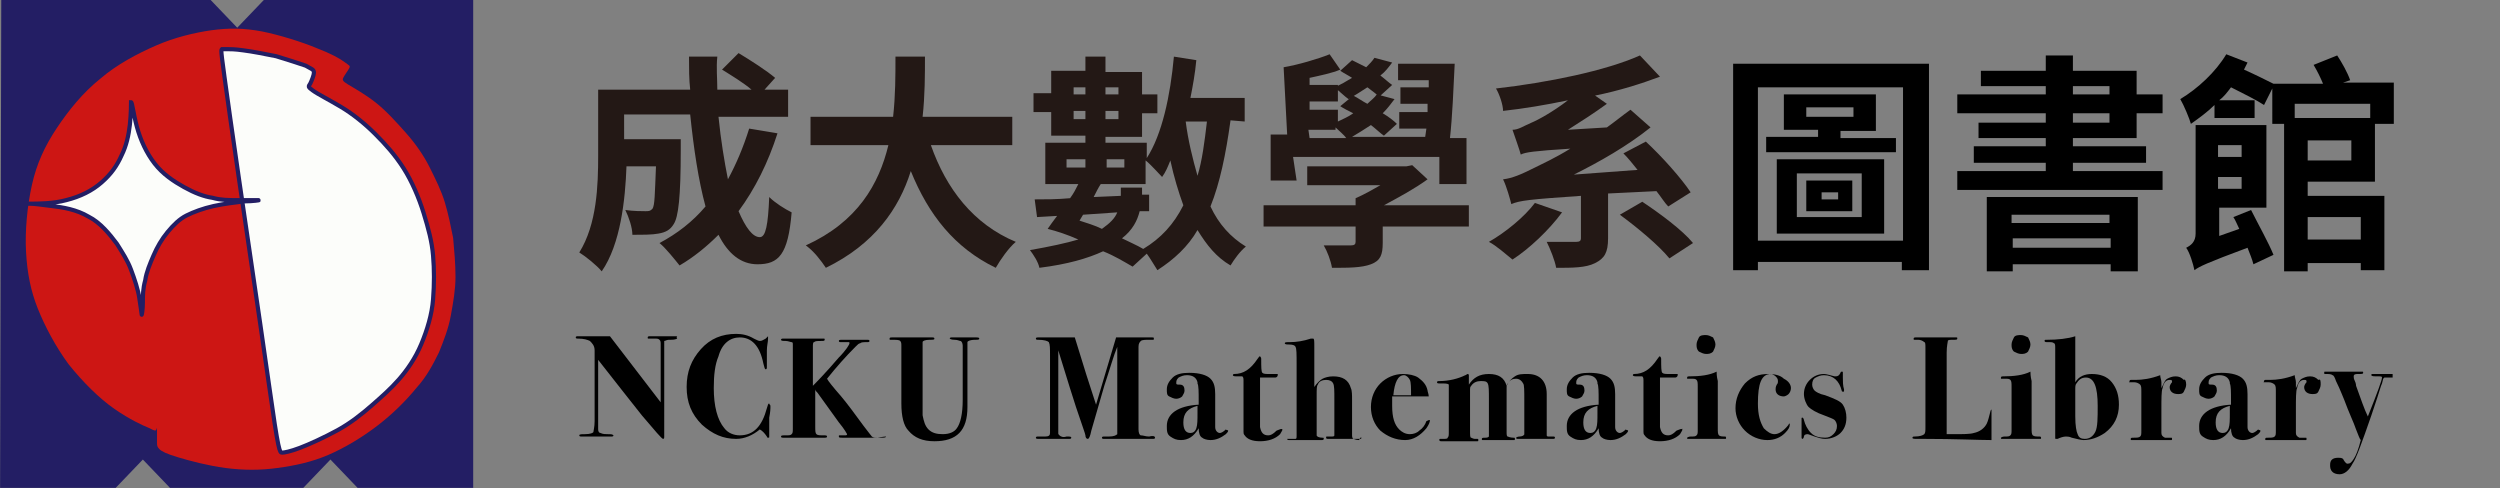 <?xml version="1.0" encoding="utf-8"?>
<!-- Generator: Adobe Illustrator 25.0.0, SVG Export Plug-In . SVG Version: 6.00 Build 0)  -->
<svg version="1.1"
	 id="svg1027" inkscape:version="0.92.2 (5c3e80d, 2017-08-06)" sodipodi:docname="math.svg" xmlns:cc="http://creativecommons.org/ns#" xmlns:dc="http://purl.org/dc/elements/1.1/" xmlns:inkscape="http://www.inkscape.org/namespaces/inkscape" xmlns:rdf="http://www.w3.org/1999/02/22-rdf-syntax-ns#" xmlns:sodipodi="http://sodipodi.sourceforge.net/DTD/sodipodi-0.dtd" xmlns:svg="http://www.w3.org/2000/svg"
	 xmlns="http://www.w3.org/2000/svg" xmlns:xlink="http://www.w3.org/1999/xlink" x="0px" y="0px" viewBox="0 0 211.9 41.4"
	 style="enable-background:new 0 0 211.9 41.4;" xml:space="preserve">
<rect x="0" y="0" width="211.9" height="41.4" fill="#808080" stroke="none"/>
<style type="text/css">
	.st0{fill:#231815;}
	.st1{fill:#231E64;}
	.st2{fill:#CD1614;}
	.st3{fill:#FCFDFA;stroke:#231E64;stroke-width:0.354;stroke-miterlimit:5.347;}
	.st4{fill:#FCFDFA;stroke:#231E64;stroke-width:0.354;stroke-miterlimit:5.347;}
</style>
<defs>
	
		<inkscape:path-effect  apply_no_weight="true" apply_with_weight="true" effect="bspline" helper_size="0" id="path-effect2087" is_visible="true" only_selected="false" steps="2" weight="33.333">
		</inkscape:path-effect>
	
		<inkscape:path-effect  apply_no_weight="true" apply_with_weight="true" effect="bspline" helper_size="0" id="path-effect2091" is_visible="true" only_selected="false" steps="2" weight="33.333">
		</inkscape:path-effect>
	
		<inkscape:path-effect  apply_no_weight="true" apply_with_weight="true" effect="bspline" helper_size="0" id="path-effect2095" is_visible="true" only_selected="false" steps="2" weight="33.333">
		</inkscape:path-effect>
	
		<inkscape:path-effect  apply_no_weight="true" apply_with_weight="true" effect="bspline" helper_size="0" id="path-effect2087-3" is_visible="true" only_selected="false" steps="2" weight="33.333">
		</inkscape:path-effect>
	
		<inkscape:path-effect  apply_no_weight="true" apply_with_weight="true" effect="bspline" helper_size="0" id="path-effect2091-62" is_visible="true" only_selected="false" steps="2" weight="33.333">
		</inkscape:path-effect>
	
		<inkscape:path-effect  apply_no_weight="true" apply_with_weight="true" effect="bspline" helper_size="0" id="path-effect2095-6" is_visible="true" only_selected="false" steps="2" weight="33.333">
		</inkscape:path-effect>
	
		<inkscape:path-effect  apply_no_weight="true" apply_with_weight="true" effect="bspline" helper_size="0" id="path-effect2087-3-0" is_visible="true" only_selected="false" steps="2" weight="33.333">
		</inkscape:path-effect>
	
		<inkscape:path-effect  apply_no_weight="true" apply_with_weight="true" effect="bspline" helper_size="0" id="path-effect2091-62-3" is_visible="true" only_selected="false" steps="2" weight="33.333">
		</inkscape:path-effect>
	
		<inkscape:path-effect  apply_no_weight="true" apply_with_weight="true" effect="bspline" helper_size="0" id="path-effect2095-6-8" is_visible="true" only_selected="false" steps="2" weight="33.333">
		</inkscape:path-effect>
</defs>
<sodipodi:namedview  bordercolor="#666666" borderopacity="1.0" id="base" inkscape:current-layer="layer1" inkscape:cx="76.294084" inkscape:cy="15.22093" inkscape:document-units="mm" inkscape:measure-end="0,0" inkscape:measure-start="0,0" inkscape:pageopacity="0.0" inkscape:pageshadow="2" inkscape:snap-page="true" inkscape:window-height="1001" inkscape:window-maximized="1" inkscape:window-width="1920" inkscape:window-x="-9" inkscape:window-y="-9" inkscape:zoom="4.82" pagecolor="#ffffff" showgrid="false">
	</sodipodi:namedview>
<path id="path835" class="st0" d="M63.5,10.9c-0.5,1.6-1.1,3-1.8,4.3c-0.3-1.5-0.6-3.3-0.8-5.3h5.9V7.6h-2l0.9-1
	C65,6,63.6,5.1,62.6,4.5l-1.4,1.4C62,6.4,63,7,63.7,7.6h-2.9c0-0.9-0.1-1.9,0-2.8h-2.4c0,1,0,1.9,0.1,2.8h-7.8v5.6
	c0,2.5-0.1,5.8-1.6,8.2c0.5,0.3,1.5,1.1,1.9,1.6c1.6-2.3,2-6.1,2.1-8.9h2.5c-0.1,2.4-0.1,3.3-0.3,3.6c-0.2,0.2-0.3,0.2-0.6,0.2
	s-1,0-1.7-0.1c0.3,0.6,0.6,1.5,0.6,2.1c0.9,0,1.7,0,2.2-0.1c0.6-0.1,1-0.3,1.3-0.8c0.4-0.6,0.6-2.3,0.6-6.3c0-0.3,0-0.9,0-0.9h-4.8
	V9.7h5.6c0.3,2.9,0.7,5.6,1.3,7.8c-1.1,1.3-2.4,2.3-3.9,3.1c0.5,0.4,1.3,1.4,1.7,1.9c1.2-0.7,2.3-1.6,3.3-2.6
	c0.8,1.6,1.9,2.5,3.3,2.5c1.8,0,2.6-0.8,2.9-4.4c-0.6-0.3-1.4-0.8-1.9-1.3c-0.1,2.4-0.3,3.4-0.8,3.4c-0.6,0-1.2-0.8-1.8-2.2
	c1.4-1.9,2.5-4.1,3.3-6.6L63.5,10.9z"/>
<path id="path837" class="st0" d="M85.8,12.3V9.9h-7.6c0.2-1.8,0.2-3.6,0.2-5.1h-2.5c0,1.6,0,3.3-0.2,5.1h-7v2.4h6.6
	c-0.8,3.3-2.6,6.5-7,8.5c0.7,0.5,1.3,1.3,1.7,1.9c4.1-2,6.2-5,7.2-8.2c1.5,3.7,3.7,6.5,7.2,8.2c0.4-0.7,1.1-1.7,1.7-2.2
	c-3.6-1.5-5.9-4.5-7.2-8.2C78.9,12.3,85.8,12.3,85.8,12.3z"/>
<path id="path839" class="st0" d="M97.4,17.9v-1.4h-0.6v-0.6H95v0.7l-2.3,0.1c0.2-0.4,0.4-0.8,0.6-1.1h3.8v-2
	c0.4,0.3,1.1,1.1,1.4,1.4c0.3-0.4,0.5-0.9,0.7-1.4c0.3,1.4,0.7,2.7,1.1,3.8c-0.8,1.6-1.9,2.8-3.4,3.7c-0.5-0.3-1.2-0.6-1.8-0.9
	c0.9-0.7,1.3-1.5,1.5-2.3L97.4,17.9z M91.8,18.2l2.9-0.2c-0.2,0.5-0.6,0.9-1.3,1.4c-0.6-0.3-1.3-0.5-1.9-0.7L91.8,18.2z M90.4,13.5
	H92v0.7h-1.6V13.5z M95.3,13.5v0.7h-1.5v-0.7H95.3z M102.3,10.3c-0.2,1.7-0.4,3.3-0.8,4.6c-0.4-1.4-0.8-3-1-4.6
	C100.5,10.3,102.3,10.3,102.3,10.3z M91,10.1V9.4h1v0.7C92,10.1,91,10.1,91,10.1z M92,7.4V8h-1V7.4H92z M94.8,7.4V8h-1.1V7.4H94.8z
	 M93.7,10.1V9.4h1.1v0.7C94.8,10.1,93.7,10.1,93.7,10.1z M105.5,10.3v-2h-4.6c0.2-1,0.4-2.1,0.5-3.2l-1.9-0.3
	c-0.3,3.3-1,6.6-2.3,8.6v-1.3h-3.5v-0.5h3.1v-2h1.3V8h-1.3V6.1h-3.1V4.8H92V6h-2.9v1.9h-1.5v1.6h1.5v2H92v0.6h-3.4v3.5h2.8
	c-0.2,0.4-0.4,0.8-0.7,1.2c-1.1,0.1-2.1,0.1-3,0.1l0.2,1.5l1.7-0.1c-0.3,0.4-0.6,0.8-0.8,1.1c0.8,0.2,1.7,0.5,2.6,0.9
	c-1,0.3-2.4,0.6-4.1,0.9c0.3,0.4,0.7,1,0.8,1.5c2.4-0.3,4.1-0.8,5.4-1.4c1,0.4,1.8,0.9,2.5,1.3l1.2-1.1c0.3,0.4,0.7,1.1,0.9,1.4
	c1.4-0.9,2.6-2,3.4-3.4c0.8,1.3,1.6,2.3,2.8,3c0.3-0.5,0.8-1.2,1.3-1.6c-1.3-0.8-2.3-1.9-3-3.4c0.8-2,1.3-4.4,1.7-7.3L105.5,10.3z"
	/>
<path id="path841" class="st0" d="M118,7.2c-0.3-0.2-0.6-0.5-1-0.8c0.4-0.3,0.7-0.7,1-1.1l-1.5-0.4c-0.2,0.3-0.4,0.5-0.7,0.8
	c-0.4-0.2-0.8-0.4-1.2-0.6l-1,0.9c0.3,0.2,0.7,0.4,1,0.6c-0.5,0.3-1,0.6-1.5,0.8c0.4,0.3,0.9,0.8,1.2,1c0.5-0.3,1-0.6,1.6-1
	c0.4,0.3,0.8,0.6,1,0.8L118,7.2z M110.9,11h2.3v-0.2c0.3,0.3,0.7,0.6,0.9,0.9H111L110.9,11z M109.6,13.3H122v2.3h2.3v-3.9h-1.4
	c0.2-1.8,0.3-4.2,0.4-6.3h-4.8v1.4h2.6v0.6h-2.4v1.4h2.3v0.7h-2.4v1.4h2.3l-0.1,0.7h-6.2c0.5-0.3,1-0.6,1.6-1
	c0.4,0.3,0.8,0.7,1.1,0.9l1.1-1c-0.3-0.3-0.7-0.6-1.2-0.9c0.4-0.4,0.7-0.8,1-1.2L116.7,8c-0.2,0.3-0.5,0.5-0.8,0.8
	c-0.4-0.2-0.8-0.5-1.2-0.7L113.6,9c0.3,0.2,0.7,0.4,1.1,0.6c-0.4,0.3-0.9,0.5-1.3,0.7v-1H111V8.6h2.4V7.2H111V6.6
	c0.9-0.2,1.9-0.4,2.6-0.7l-0.9-1.3c-1,0.4-2.7,0.9-3.9,1.1l0.3,5.7h-1.4v3.9h2.2L109.6,13.3z M124.5,17.4h-7.2
	c1.3-0.7,2.6-1.4,3.7-2.2l-1.3-1.2l-0.5,0.1h-8.4v1.6h6.2c-0.7,0.4-1.4,0.8-2.1,1.1v0.6h-7.8v1.8h7.8v1.3c0,0.2-0.1,0.3-0.4,0.3
	s-1.4,0-2.3,0c0.3,0.5,0.6,1.3,0.7,1.9c1.4,0,2.5,0,3.3-0.3s1-0.8,1-1.8v-1.4h7.3L124.5,17.4z"/>
<path id="path843" class="st0" d="M130.1,17.2c-0.9,1.2-2.5,2.5-3.9,3.3c0.6,0.3,1.5,1.1,2,1.5c1.4-0.9,3.1-2.5,4.2-4L130.1,17.2z
	 M140.4,16.2c0.4,0.5,0.7,1,1,1.3l1.9-1.2c-0.8-1.2-2.4-3-3.8-4.3l-1.9,1c0.4,0.4,0.8,0.9,1.2,1.4l-5.4,0.4c2.2-1.1,4.5-2.4,6.5-4
	l-1.7-1.5c-0.7,0.5-1.3,1-2,1.5l-3.3,0.2c1.1-0.7,2.2-1.4,3.3-2.2l-1-0.7c2-0.4,3.9-1,5.5-1.6L139,4.7c-2.9,1.3-7.8,2.3-12.2,2.8
	c0.3,0.5,0.6,1.4,0.6,1.9c1.8-0.2,3.6-0.5,5.5-0.9c-1.3,1-2.6,1.7-3.1,1.9c-0.7,0.3-1.1,0.6-1.6,0.6c0.2,0.6,0.6,1.7,0.7,2.1
	c0.4-0.2,1.1-0.3,4.2-0.5c-1.3,0.8-2.4,1.3-3,1.6c-1.2,0.6-1.9,0.9-2.7,1c0.3,0.6,0.6,1.7,0.7,2.1c0.7-0.3,1.5-0.4,5.9-0.7v3.6
	c0,0.2-0.1,0.3-0.4,0.3c-0.3,0-1.5,0-2.5,0c0.3,0.6,0.7,1.6,0.8,2.2c1.4,0,2.5,0,3.3-0.4s1.1-0.9,1.1-2.1v-3.8L140.4,16.2z
	 M137.3,18.2c1.5,1.1,3.3,2.6,4.2,3.7l2-1.3c-0.9-1.1-2.8-2.5-4.3-3.5L137.3,18.2z"/>
<g id="g2115-2-5" transform="translate(-29.192,173.65)">
	<path id="path2083-8-0" inkscape:connector-curvature="0" class="st1" d="M29.3-173.7H47l2.3,2.4l2.3-2.4h17.7v41.4h-9.8l-2.3-2.4
		l-2.3,2.4H43.6l-2.3-2.4l-2.3,2.4h-9.8L29.3-173.7L29.3-173.7L29.3-173.7z"/>
	<g id="g2108-4-6" transform="translate(-2.1862398e-7,0.515)">
		
			<path id="path2085-5-4" inkscape:connector-curvature="0" inkscape:original-d="m 41.552939,116.78903 c -0.822061,-0.36004 -1.644387,-0.71981 -2.466977,-1.07931 -1.079202,-1.00777 -2.158341,-2.01496 -3.237908,-3.02205 -0.626764,-1.24404 -1.253782,-2.4878 -1.88107,-3.7313 -0.246413,-1.0692 -0.493131,-2.15887 -0.740093,-3.23791 0.113313,-1.57268 0.226404,-3.14566 0.339209,-4.71809 0.503849,-1.110212 1.007614,-2.220547 1.511024,-3.330424 0.945667,-1.110086 1.891614,-2.220545 2.837024,-3.330419 1.212884,-0.678511 2.426125,-1.357101 3.638791,-2.035257 1.233434,-0.308557 2.467242,-0.617008 3.700467,-0.925115 0.955977,0.01 1.912172,0.02029 2.867861,0.03084 1.356731,0.441613 2.71394,0.883735 4.070513,1.325999 0.54499,0.318349 1.089846,0.63704 1.634372,0.955955 0.06193,0.04084 0.123614,0.08197 0.185023,0.123349 -0.194844,0.266726 -0.410898,0.534247 -0.616744,0.801767 0.04143,0.05119 0.06194,0.102526 0.09251,0.154186 0.669416,0.380637 1.336544,0.760386 2.004419,1.140978 0.699151,0.719178 1.398218,1.418246 2.096929,2.127766 0.487615,0.704885 0.983908,1.422974 1.475513,2.134925 0.3265,0.77907 0.652628,1.55815 0.978648,2.33787 0.148476,0.72134 0.296624,1.44265 0.44454,2.16437 0.05561,0.8663 0.110947,1.73285 0.166024,2.59968 -0.110312,0.81008 -0.220888,1.62042 -0.331728,2.43102 -0.2542,0.78222 -0.508563,1.5644 -0.763391,2.34745 -0.431579,0.72092 -0.862922,1.44127 -1.295025,2.16271 -0.864434,0.85621 -1.728462,1.71203 -2.593095,2.56844 -1.087119,0.64818 -2.174491,1.29661 -3.262137,1.94531 -1.058753,0.23621 -2.117224,0.47257 -3.176233,0.70926 -1.099917,-2.7e-4 -2.199457,-2.7e-4 -3.299583,0 -1.140987,-0.28815 -2.281689,-0.5759 -3.422931,-0.86345 -0.297877,-0.16475 -0.595922,-0.32919 -0.894279,-0.49339 2.64e-4,-0.10309 2.64e-4,-0.20585 0,-0.30837 2.64e-4,-0.25658 -0.02029,-0.51422 -0.03084,-0.77093 -0.01,-0.0722 -0.02029,-0.14418 -0.03084,-0.21586 z" inkscape:path-effect="#path-effect2087-3-0" sodipodi:nodetypes="ccccccccccccccccccccccccccccccccccc" class="st2" d="
			M41.8-137.9c-0.5-0.2-1.6-0.7-2.9-1.6c-1.3-0.9-2.7-2.3-3.9-3.8c-1.1-1.5-2-3.2-2.6-4.7c-0.6-1.5-0.9-3-1-4.8s0.1-3.9,0.5-5.7
			c0.4-1.8,1.1-3.3,2.1-4.8s2.2-3,3.7-4.2c1.4-1.2,3.1-2.1,4.7-2.8c1.6-0.7,3.3-1.1,4.7-1.3c1.5-0.2,2.7-0.2,4.3,0.1
			c1.5,0.3,3.4,0.9,4.6,1.4c1.3,0.5,2,0.9,2.4,1.2s0.5,0.3,0.4,0.5s-0.4,0.6-0.5,0.8s-0.1,0.3,0.4,0.6s1.4,0.8,2.3,1.5
			s1.8,1.7,2.6,2.6c0.8,0.9,1.5,1.9,2,2.9s1,2,1.3,3s0.5,2,0.7,3c0.1,1.1,0.2,2.2,0.2,3.3s-0.2,2.2-0.4,3.3c-0.2,1.1-0.6,2.1-1,3.1
			c-0.5,1-1,2-1.9,3c-0.9,1.1-2,2.2-3.3,3.2s-2.8,1.9-4.2,2.5s-2.8,0.9-4.3,1.1c-1.4,0.2-2.9,0.2-4.4,0s-3-0.6-4-0.9
			s-1.4-0.5-1.6-0.7c-0.2-0.2-0.2-0.3-0.2-0.6c0-0.2,0-0.6,0-0.8s0-0.3,0-0.4C42.4-137.6,42.4-137.6,41.8-137.9L41.8-137.9z"/>
		
			<path id="path2089-4-6" inkscape:connector-curvature="0" inkscape:original-d="m 45.682731,92.678809 c 1.230161,8.492241 2.460057,16.984761 3.689688,25.477531 0.008,0.0309 0.0314,0.062 0.04671,0.0934 0.32831,-0.0706 0.654133,-0.14038 0.980803,-0.21017 0.925708,-0.41244 1.852892,-0.82539 2.778942,-1.23768 0.723941,-0.54497 1.448117,-1.09005 2.171778,-1.63468 0.541046,-0.50234 1.090041,-1.01204 1.634671,-1.51768 0.492791,-0.75163 0.985306,-1.50298 1.477568,-2.25409 0.262808,-1.0082 0.525346,-2.01612 0.787623,-3.02379 -0.01529,-0.90297 -0.03087,-1.80619 -0.04671,-2.70889 -0.170937,-0.85627 -0.342239,-1.71277 -0.513752,-2.56876 -0.451109,-1.05088 -0.902698,-2.10199 -1.354445,-3.152582 -0.59904,-0.669626 -1.198494,-1.339143 -1.798138,-2.008317 -0.731429,-0.615198 -1.478724,-1.230161 -2.218483,-1.844844 -0.731472,-0.350565 -1.463156,-0.700839 -2.195131,-1.050862 0.06255,-0.04698 0.109242,-0.09367 0.163467,-0.140112 0.147395,-0.325501 0.296062,-0.654135 0.443697,-0.980805 -0.139714,-0.06248 -0.279965,-0.12481 -0.420345,-0.18682 -0.708713,-0.249574 -1.416451,-0.498449 -2.125073,-0.747279 -0.786104,-0.117051 -1.572134,-0.233788 -2.358598,-0.350287 -0.295616,-2.64e-4 -0.591331,-2.64e-4 -0.887394,0 -0.08544,0.01532 -0.170986,0.03087 -0.256877,0.04671 z" inkscape:path-effect="#path-effect2091-62-3" sodipodi:nodetypes="ccccccccccccccccccccccc" class="st3" d="
			M48.7-164.2c0.8,5.7,2.5,17,3.3,22.7s0.9,5.7,1.1,5.7c0.2,0,0.7-0.1,1.5-0.4c0.8-0.3,2.1-0.9,3.2-1.5s2.1-1.4,2.9-2.1
			c0.8-0.7,1.6-1.4,2.3-2.2s1.4-1.8,1.9-3s0.9-2.5,1-3.8s0.1-2.5,0-3.7s-0.4-2.3-0.8-3.6s-1-2.7-1.7-3.8s-1.5-2-2.4-2.9
			s-1.9-1.7-2.9-2.3s-2-1.1-2.4-1.4c-0.4-0.3-0.4-0.3-0.2-0.6c0.1-0.2,0.3-0.7,0.3-0.9c0-0.3-0.2-0.3-0.7-0.6
			c-0.6-0.2-1.5-0.5-2.5-0.8c-1-0.2-2-0.4-2.8-0.5c-0.7-0.1-1.1-0.1-1.4-0.1c-0.3,0-0.4,0-0.4,0C47.9-169.9,47.9-169.9,48.7-164.2
			L48.7-164.2z"/>
		
			<path id="path2093-0-5" inkscape:connector-curvature="0" inkscape:original-d="m 33.072405,102.37008 c 0.973284,-0.0236 1.946303,-0.047 2.919057,-0.0701 0.783261,-0.39987 1.566695,-0.79969 2.349649,-1.19915 0.38091,-0.58407 0.761553,-1.167882 1.141933,-1.751429 0.183062,-0.635842 0.36586,-1.271419 0.548393,-1.906732 -0.03085,-0.754872 -0.06201,-1.51039 -0.09341,-2.265188 0.109206,0.762328 0.233789,1.525429 0.350287,2.28854 0.350132,0.83846 0.699757,1.676603 1.049302,2.515457 0.689635,0.485652 1.378842,0.971452 2.067862,1.457582 0.607686,0.22521 1.21511,0.45069 1.82227,0.67644 0.471077,0.0306 0.941886,0.0615 1.412434,0.0926 0.676449,-0.005 1.352629,-0.009 2.028547,-0.0129 -0.450179,0.028 -0.90039,0.0563 -1.351326,0.0848 -0.717144,0.11378 -1.433539,0.22766 -2.151129,0.34195 -0.591522,0.18745 -1.18244,0.37489 -1.77466,0.56292 -0.369265,0.33392 -0.738076,0.66746 -1.107834,1.00188 -0.322574,0.52988 -0.644846,1.0591 -0.967958,1.58952 -0.186668,0.53042 -0.373374,1.06046 -0.560459,1.59109 -0.03868,0.4827 -0.07758,0.96497 -0.116762,1.44785 -0.0231,0.37359 -0.04644,0.74701 -0.07006,1.12091 -0.04648,-0.45987 -0.07758,-0.91879 -0.116763,-1.37779 -0.170897,-0.66157 -0.342238,-1.32357 -0.513754,-1.98496 -0.267567,-0.46667 -0.535543,-0.93332 -0.803712,-1.39959 -0.600801,-0.72497 -1.201842,-1.44965 -1.803193,-2.17412 -0.890019,-0.14012 -1.780233,-0.27997 -2.67075,-0.41956 -0.404629,-0.0314 -0.809287,-0.0625 -1.214328,-0.0934 -0.124356,-0.0392 -0.248828,-0.0781 -0.373639,-0.11676 z" inkscape:path-effect="#path-effect2095-6-8" sodipodi:nodetypes="cccccccccccccccccccccccccccc" class="st4" d="
			M31.7-156.9c0.7,0,2,0,3.1-0.3c1.2-0.3,2.2-0.8,3-1.5s1.3-1.4,1.7-2.3c0.4-0.8,0.6-1.7,0.7-2.6c0.1-0.9,0.1-1.9,0.1-1.9
			c0.1,0,0.2,1,0.5,2.1s0.8,2.2,1.5,3.1c0.7,0.9,1.6,1.5,2.5,2s1.7,0.8,2.4,0.9c0.7,0.2,1.4,0.2,2.1,0.2c0.8,0,1.7,0,1.8,0
			c0.2,0-0.5,0.1-1.2,0.1c-0.8,0.1-1.7,0.2-2.6,0.4c-0.9,0.2-1.7,0.5-2.3,0.8s-1.1,0.8-1.6,1.4c-0.5,0.6-0.9,1.3-1.2,2
			s-0.6,1.4-0.7,2.1c-0.2,0.7-0.2,1.3-0.2,1.9c0,0.6-0.1,1.1-0.1,1s-0.1-0.7-0.2-1.4c-0.1-0.7-0.4-1.6-0.7-2.4s-0.7-1.4-1.2-2.2
			c-0.6-0.8-1.4-1.8-2.4-2.3c-1-0.6-2.2-0.8-3.1-0.9C32.7-156.8,32.2-156.9,31.7-156.9c-0.3,0-0.4-0.1-0.5-0.1
			C31-156.9,31-156.9,31.7-156.9L31.7-156.9z"/>
	</g>
</g>
<g>
	<path d="M163.5,5.4v17.5h-2.3v-0.7H149v0.7h-2.1V5.4H163.5z M161.3,20.4v-13H149v13H161.3z M160.7,11.6v1.3h-11v-1.3h4.4v-0.6h-2.9
		V8h7.8v3.1h-3v0.6H160.7z M150.6,13.5h9.1v6.3h-9.1V13.5z M152.3,18.4h5.5v-3.7h-5.5V18.4z M153.1,9.9h4V9.1h-4V9.9z M153.1,15.3
		h3.9v2.6h-3.9V15.3z M154.4,16.9h1.4v-0.6h-1.4V16.9z"/>
	<path d="M175.7,11.7v0.7h6.2v1.4h-6.2v0.7h7.6v1.6h-17.4v-1.6h7.5v-0.7h-6.1v-1.4h6.1v-0.7h-5.7v-1.3h5.7V9.6h-7.5V8h7.5V7.3h-5.5
		V6h5.5V4.7h2.3V6h5.4V8h2.2v1.6h-2.2v2.1H175.7z M168.3,16.7h12.9V23h-2.3v-0.6h-8.3V23h-2.2V16.7z M170.5,18.2v0.7h8.3v-0.7H170.5
		z M178.9,21v-0.8h-8.3V21H178.9z M175.7,8h3.1V7.3h-3.1V8z M175.7,10.4h3.1V9.6h-3.1V10.4z"/>
	<path d="M195.6,15.4v1.2h6.5v6.3h-2v-0.6h-4.5v0.7h-2V10.5h-1V7.5l-0.7,1.4c-0.6-0.4-1.8-1-2.8-1.5c-0.3,0.4-0.6,0.8-1,1.1h3V10
		h-3.4V8.9c-0.6,0.6-1.3,1.1-2,1.6c-0.1-0.4-0.6-1.6-0.9-2.1c1.5-0.9,3-2.3,3.9-3.8l1.8,0.7c-0.1,0.2-0.2,0.4-0.3,0.6
		c0.9,0.4,1.9,0.9,2.5,1.2h4.2c-0.2-0.5-0.5-1.1-0.8-1.6l2-0.8c0.4,0.6,0.9,1.5,1.1,2.1L198.6,7h4.3v3.5h-1.6v4.9H195.6z
		 M190.8,17.8c0.6,1.2,1.5,2.8,1.9,3.8l-1.7,0.8c-0.1-0.4-0.3-0.9-0.5-1.4c-3.5,1.3-4.1,1.6-4.5,1.9c-0.1-0.5-0.4-1.5-0.7-1.9
		c0.4-0.2,0.8-0.5,0.8-1.2v-9.2h6v7h-4V20l1.7-0.6c-0.2-0.4-0.3-0.7-0.5-1L190.8,17.8z M188,12.3v1h2v-1H188z M190,16v-1h-2v1H190z
		 M194.5,8.8V10h6.4V8.8H194.5z M199.3,11.9h-3.7v1.7h3.7V11.9z M195.6,18.4v1.9h4.5v-1.9H195.6z"/>
</g>
<g>
	<path d="M57.4,28.7C57.4,28.8,57.4,28.8,57.4,28.7c-0.2,0.1-0.4,0.1-0.7,0.1c-0.2,0-0.3,0.1-0.4,0.1c0,0,0,0.3,0,0.8v1.4
		c0,1,0,2.2,0,3.8V37c0,0.1,0,0.2-0.1,0.2c-0.1,0-0.7-0.7-1.8-2c-1.1-1.4-2.3-2.9-3.7-4.7v0.9c0,0.3,0,0.6,0,0.8s0,0.4,0,0.4v3.8
		c0,0.2,0.1,0.3,0.2,0.3c0.2,0.1,0.4,0.1,0.6,0.1c0.3,0,0.4,0,0.5,0.1c0,0,0,0,0,0c0,0.1-0.1,0.1-0.2,0.1c-0.1,0-0.1,0-0.2,0
		c-0.5,0-0.8,0-0.9,0c-0.3,0-0.7,0-1.1,0c-0.2,0-0.3,0-0.3,0c-0.1,0-0.2,0-0.2-0.1c0-0.1,0.2-0.1,0.5-0.1c0.4,0,0.7-0.1,0.7-0.2
		c0-0.1,0.1-0.4,0.1-0.9v-5.1c0-0.5,0-0.8,0-0.9c0-0.4-0.2-0.6-0.4-0.8c-0.2-0.1-0.5-0.2-1-0.2c-0.1,0-0.2,0-0.2-0.1
		c0-0.1,0.1-0.1,0.2-0.1c0,0,0.2,0,0.5,0c0.1,0,0.4,0,0.7,0c0.6,0,1.1,0,1.5,0l4.3,5.6v-4.9c0-0.2,0-0.3-0.1-0.4s-0.2-0.1-0.4-0.1
		l-0.5,0c-0.1,0-0.1,0-0.1-0.1c0-0.1,0.1-0.1,0.2-0.1h0.3c0,0,0.1,0,0.2,0c0.1,0,0.2,0,0.3,0c0.8,0,1.3,0,1.5,0
		C57.3,28.6,57.4,28.7,57.4,28.7z"/>
	<path d="M65.3,34.4l0,0.2c0,0,0,0.3-0.1,0.8c0,0.4,0,0.6,0,0.8c0,0.2,0,0.5,0,0.6c0,0.1,0,0.1,0,0.2c0,0.1,0,0.1-0.1,0.1
		c0,0-0.1,0-0.1-0.1c-0.2-0.3-0.4-0.5-0.6-0.6c-0.6,0.5-1.3,0.8-2,0.8c-1.1,0-2-0.4-2.9-1.2c-0.9-0.9-1.3-1.9-1.3-3.2
		c0-1.3,0.4-2.3,1.2-3.2s1.8-1.3,3-1.3c0.5,0,1,0.1,1.5,0.4c0.2,0.1,0.4,0.2,0.5,0.2c0.2,0,0.3-0.1,0.5-0.2c0.1-0.1,0.2-0.2,0.2-0.2
		c0,0,0,0,0,0.1c0,0,0,0.1,0,0.1c0,0.3-0.1,0.6-0.1,1c0,0,0,0.2,0,0.5c0,0.3,0,0.5,0,0.6v0.3c0,0.1,0,0.2-0.1,0.2
		c-0.1,0-0.1-0.2-0.2-0.5c-0.3-1.5-1-2.2-2-2.2c-0.8,0-1.5,0.5-1.8,1.6c-0.3,0.7-0.4,1.6-0.4,2.7c0,1.5,0.3,2.7,0.9,3.4
		c0.3,0.4,0.8,0.6,1.3,0.6c1.2,0,1.9-0.8,2.3-2.3c0.1-0.3,0.1-0.4,0.2-0.4C65.2,34.3,65.3,34.3,65.3,34.4z"/>
	<path d="M75.1,37c0,0.1-0.2,0.1-0.5,0.1c-0.3,0-0.6,0-1.2,0c-0.4,0-0.6,0-0.8,0H72h-0.6c-0.2,0-0.3,0-0.3-0.1c0-0.1,0-0.1,0.1-0.1
		c0,0,0.2,0,0.4,0c0.1,0,0.2,0,0.2-0.1c0,0-0.2-0.4-0.7-1l-1.8-2.5c-0.1-0.1-0.2-0.2-0.2-0.3v3.1c0,0.4,0,0.6,0.1,0.7
		c0.1,0.1,0.3,0.1,0.6,0.1c0.2,0,0.3,0,0.3,0.1c0,0.1-0.1,0.1-0.2,0.1h-0.8c-0.5,0-1.1,0-1.6,0c-0.1,0-0.2,0-0.4,0s-0.3,0-0.5,0
		h-0.2c-0.1,0-0.2,0-0.2-0.1s0.1-0.1,0.4-0.1c0.3,0,0.4,0,0.5-0.1s0.1-0.2,0.1-0.5v-7.1c0-0.1,0-0.2-0.1-0.2c-0.1,0-0.3-0.1-0.5-0.1
		c-0.2,0-0.4,0-0.4-0.1c0-0.1,0.1-0.1,0.2-0.1l1.5,0c0,0,0.1,0,0.1,0c0.1,0,0.2,0,0.2,0l0.8,0h0.5c0.1,0,0.2,0,0.3,0
		c0.1,0,0.1,0,0.1,0.1c0,0.1-0.1,0.1-0.3,0.1c-0.3,0-0.5,0-0.6,0.1c-0.1,0-0.1,0.2-0.1,0.4v3.3c0.2-0.2,1-1,2.2-2.4
		c0.6-0.6,0.9-1.1,0.9-1.2c0-0.1,0-0.1-0.1-0.1s-0.3,0-0.6,0c-0.1,0-0.2,0-0.2-0.1c0-0.1,0.1-0.1,0.3-0.1h0.5c0,0,0.1,0,0.1,0
		c0.1,0,0.1,0,0.2,0h1.3c0.1,0,0.2,0,0.2,0.1c0,0.1-0.1,0.1-0.2,0.1c-0.3,0-0.5,0-0.6,0.1c-0.1,0-0.2,0.1-0.4,0.3
		c-0.8,0.8-1.6,1.7-2.4,2.7c0.1,0.2,0.5,0.7,1.2,1.5c0.5,0.6,1.1,1.4,1.9,2.5c0.4,0.5,0.6,0.8,0.7,0.9c0.1,0.1,0.3,0.1,0.5,0.1
		C74.9,37,75.1,37,75.1,37z"/>
	<path d="M83,28.7c0,0.1-0.1,0.1-0.4,0.1c-0.3,0-0.6,0.1-0.6,0.2c0,0,0,0.1,0,0.2v5.3c0,2-0.9,2.9-2.8,2.9c-1,0-1.7-0.3-2.2-0.9
		c-0.4-0.4-0.6-1.2-0.6-2.3v-4.8c0-0.3,0-0.4-0.1-0.5c-0.1-0.1-0.3-0.1-0.8-0.1c-0.1,0-0.1,0-0.1-0.1c0-0.1,0.1-0.1,0.2-0.1h0.1
		c0.1,0,0.1,0,0.2,0h0.8c0.7,0,1.3,0,1.6,0c0.5,0,0.6,0,0.5,0H79c0.1,0,0.2,0,0.2,0.1c0,0.1-0.1,0.1-0.4,0.1c-0.4,0-0.6,0.1-0.6,0.2
		c0,0.1,0,0.2,0,0.3v4.6c0,0.7,0,1.1,0,1.3c0.1,0.5,0.2,0.9,0.5,1.2c0.3,0.3,0.7,0.4,1.2,0.4c0.6,0,1-0.2,1.2-0.5
		c0.3-0.4,0.5-1.2,0.5-2.4v-4.1c0-0.1,0-0.2,0-0.3s0-0.2,0-0.2c0-0.2-0.1-0.4-0.2-0.4c-0.1,0-0.2-0.1-0.5-0.1
		c-0.3,0-0.4-0.1-0.4-0.1c0-0.1,0.1-0.1,0.2-0.1c0.1,0,0.3,0,0.5,0c0.2,0,0.4,0,0.5,0c0,0,0.1,0,0.2,0c0.1,0,0.3,0,0.4,0h0.3
		C82.9,28.6,83,28.6,83,28.7z"/>
	<path d="M97.9,37.1c0,0.1-0.1,0.1-0.2,0.1h-0.1c-0.2,0-0.5,0-1,0s-0.8,0-1,0c-0.1,0-0.3,0-0.6,0c-0.3,0-0.7,0-1.1,0h-0.3
		c-0.1,0-0.2,0-0.2-0.1c0-0.1,0.1-0.1,0.2-0.1H94c0.4,0,0.6-0.1,0.7-0.2c0,0,0-0.3,0-0.7v-6.7c-0.3,0.7-0.6,1.8-1.1,3.3l-1.1,3.8
		c-0.1,0.5-0.2,0.7-0.3,0.7c-0.1,0-0.2-0.1-0.2-0.3c0-0.1-0.3-0.9-0.8-2.4c-0.2-0.6-0.7-2.2-1.5-4.8V36c0,0.4,0,0.6,0,0.7
		c0,0.1,0,0.1,0.1,0.2c0.1,0.1,0.3,0.2,0.6,0.1c0.3,0,0.4,0,0.4,0.1c0,0.1-0.1,0.1-0.2,0.1l-1.1,0c-0.2,0-0.4,0-0.7,0
		c-0.3,0-0.6,0-0.7,0c-0.2,0-0.3,0-0.3-0.1c0-0.1,0.1-0.1,0.2-0.1c0.3,0,0.5,0,0.6,0c0.3,0,0.4-0.1,0.4-0.3c0-0.1,0-0.3,0-0.6v-5.9
		c0-0.7,0-1-0.1-1.2c-0.1-0.1-0.4-0.2-0.9-0.2c-0.1,0-0.2,0-0.2-0.1c0-0.1,0.1-0.1,0.2-0.1h0.3H91c0,0,0.1,0,0.1,0
		c0.7,2.3,1.3,4.2,1.8,5.7l1.7-5.7l0.3,0h1.6c0,0,0.1,0,0.2,0c0.1,0,0.2,0,0.3,0h0.6c0.2,0,0.2,0,0.2,0.1c0,0.1,0,0.1-0.1,0.1h-0.3
		c-0.3,0-0.6,0-0.7,0.1c-0.1,0.1-0.2,0.2-0.2,0.5c0,0.1,0,0.2,0,0.4s0,1.3,0,3.1v3.5c0,0.3,0.1,0.5,0.2,0.5c0.2,0,0.4,0.1,0.7,0.1
		C97.8,36.9,97.9,37,97.9,37.1z"/>
	<path d="M104.1,36.5c0,0.1-0.1,0.2-0.2,0.3c-0.4,0.3-0.8,0.5-1.3,0.5c-0.3,0-0.6-0.1-0.7-0.2c-0.2-0.1-0.3-0.4-0.3-0.8
		c-0.4,0.7-0.9,1-1.5,1c-0.4,0-0.6-0.1-0.9-0.3s-0.3-0.5-0.3-0.9c0-1,0.9-1.7,2.7-1.8V34c0-0.8,0-1.3-0.1-1.5l0-0.1
		c-0.1-0.4-0.4-0.6-0.9-0.6c-0.3,0-0.5,0.1-0.7,0.2c-0.2,0.2-0.2,0.3-0.2,0.5c0,0.1,0.1,0.1,0.3,0.1c0.3,0,0.4,0.2,0.4,0.5
		c0,0.2-0.1,0.3-0.2,0.5c-0.1,0.1-0.3,0.2-0.5,0.2c-0.2,0-0.4-0.1-0.6-0.2c-0.2-0.1-0.2-0.3-0.2-0.6c0-0.4,0.2-0.7,0.5-1
		s0.8-0.4,1.4-0.4c0.9,0,1.5,0.2,1.8,0.5c0.3,0.3,0.4,0.7,0.4,1.3v2.1c0,0.4,0,0.7,0,0.7c0,0.3,0.2,0.5,0.4,0.5
		c0.1,0,0.3-0.1,0.5-0.3C104,36.5,104,36.4,104.1,36.5C104.1,36.4,104.1,36.5,104.1,36.5z M101.5,35v-0.6c-0.8,0.2-1.2,0.6-1.2,1.4
		c0,0.6,0.2,0.9,0.6,0.9c0.2,0,0.4-0.1,0.5-0.4C101.5,36,101.5,35.6,101.5,35z"/>
	<path d="M108.7,36.4c0,0.1-0.1,0.2-0.2,0.4c-0.4,0.4-1,0.6-1.7,0.6c-0.7,0-1.1-0.2-1.3-0.5c-0.1-0.1-0.1-0.2-0.1-0.3
		c0-0.1,0-0.4,0-0.8V35c0-0.2,0-0.3,0-0.5l0-0.3v-1.1v-0.9c0-0.1,0-0.2-0.1-0.3c0,0-0.2,0-0.4,0c-0.2,0-0.4,0-0.4-0.1
		c0,0,0-0.1,0.1-0.1c0.8,0,1.4-0.4,2-1.3c0.1-0.1,0.1-0.2,0.2-0.2c0,0,0.1,0.1,0.1,0.2c0,0.7,0,1.1,0.1,1.2s0.3,0.1,0.6,0.1
		c0.3,0,0.6,0,0.7,0c0,0,0,0,0,0c0,0,0,0,0,0.1c0,0.1-0.1,0.2-0.2,0.2c-0.3,0-0.7,0-1.1,0c0,0-0.1,0-0.2,0v0.3c0,2.2,0,3.5,0,3.9
		c0.1,0.5,0.3,0.7,0.7,0.7c0.2,0,0.4-0.1,0.7-0.4C108.5,36.4,108.6,36.3,108.7,36.4C108.7,36.3,108.7,36.3,108.7,36.4z"/>
	<path d="M115.4,37.1c0,0,0,0.1-0.1,0.1c0,0-0.1,0-0.2,0c-0.2,0-0.3,0-0.4,0h-0.3c-0.7,0-1.1,0-1.3,0h-0.2l-0.3,0
		c-0.1,0-0.2,0-0.2-0.1c0-0.1,0-0.1,0.1-0.1h0.3c0.2,0,0.3,0,0.3-0.1c0-0.1,0-0.5,0-1.2v-1.8c0-0.8,0-1.2-0.1-1.4
		c-0.1-0.2-0.3-0.3-0.6-0.3c-0.3,0-0.6,0.1-0.7,0.4c-0.1,0.1-0.1,0.4-0.1,0.9v2c0,0.6,0,0.9,0,1v0.1v0.3c0,0.1,0.2,0.2,0.5,0.2
		c0.1,0,0.1,0,0.1,0.1c0,0.1-0.1,0.1-0.2,0.1h-0.1c-0.1,0-0.2,0-0.3,0h-0.5l-0.7,0l-0.7,0h-0.4c-0.1,0-0.2,0-0.2-0.1c0,0,0,0,0,0
		c0,0,0.1,0,0.1,0c0.3,0,0.5,0,0.6,0c0.1,0,0.1-0.1,0.1-0.3c0-0.1,0-0.6,0-1.5v-4.5c0-0.9,0-1.4-0.1-1.5c0-0.1-0.2-0.2-0.5-0.2
		c-0.2,0-0.4,0-0.4-0.1s0.1-0.1,0.4-0.1c0.6,0,1.2-0.1,1.8-0.3c0.1,0,0.2,0,0.2,0c0.1,0,0.1,0.2,0.1,0.7v0.2c0,0.2,0,0.4,0,0.7
		c0,0.3,0,0.4,0,0.5v2c0.2-0.3,0.5-0.6,0.7-0.7c0.2-0.1,0.5-0.2,0.9-0.2c0.8,0,1.3,0.3,1.5,1c0.1,0.2,0.1,0.6,0.1,1v2.9
		c0,0.2,0,0.3,0.1,0.4c0.1,0,0.2,0.1,0.5,0.1C115.3,37,115.4,37.1,115.4,37.1z"/>
	<path d="M121.2,35.6c0,0.2-0.1,0.4-0.3,0.7c-0.5,0.6-1.1,1-1.8,1c-0.8,0-1.5-0.3-2.1-0.8c-0.5-0.5-0.8-1.2-0.8-2
		c0-0.8,0.3-1.5,0.8-2c0.5-0.5,1.2-0.8,1.9-0.8c0.5,0,1,0.1,1.3,0.3c0.4,0.3,0.7,0.6,0.8,1.1c0,0.1,0.1,0.3,0.1,0.5
		c-0.2,0-1,0-2.3,0c-0.2,0-0.5,0-0.8,0c0,0.3,0,0.5,0,0.8c0,1,0.2,1.6,0.6,2c0.2,0.2,0.5,0.4,0.9,0.4c0.3,0,0.6-0.1,0.8-0.3
		c0.3-0.2,0.5-0.5,0.6-0.8C121.1,35.6,121.1,35.6,121.2,35.6C121.2,35.6,121.2,35.6,121.2,35.6z M119.6,33.5c0-0.6,0-1.1-0.1-1.3
		c-0.1-0.2-0.3-0.4-0.5-0.4c-0.5,0-0.8,0.6-0.9,1.7c0.2,0,0.5,0,1.1,0C119.4,33.5,119.5,33.5,119.6,33.5z"/>
	<path d="M131.8,37.1c0,0.1-0.1,0.1-0.2,0.1h-0.2H131c-0.2,0-0.5,0-0.9,0h-0.7c0,0-0.1,0-0.2,0c-0.1,0-0.2,0-0.3,0h-0.2
		c-0.1,0-0.2,0-0.2-0.1c0,0,0.1-0.1,0.3-0.1c0.2,0,0.4-0.1,0.4-0.2V34c0-0.9,0-1.4-0.1-1.5c-0.1-0.2-0.3-0.4-0.6-0.4
		c-0.3,0-0.5,0.1-0.7,0.4c-0.1,0.1-0.1,0.2-0.1,0.4c0,0.2,0,0.6,0,1.3v2.4c0,0.2,0,0.4,0.1,0.4c0,0,0.2,0.1,0.5,0.1
		c0.1,0,0.1,0,0.1,0.1c0,0.1,0,0.1-0.1,0.1c-0.1,0-0.1,0-0.2,0l-2.4,0c-0.1,0-0.1,0-0.1-0.1s0.1-0.1,0.3-0.1c0.1,0,0.2,0,0.3-0.1
		l0-0.1v-3c0-0.8,0-1.2-0.1-1.4s-0.3-0.2-0.6-0.2c-0.3,0-0.6,0.1-0.8,0.4c-0.1,0.1-0.1,0.2-0.1,0.3c0,0.1,0,0.4,0,1v2.5
		c0,0.4,0,0.6,0.1,0.6c0,0,0.2,0.1,0.3,0.1h0.2c0.1,0,0.1,0,0.1,0.1c0,0.1,0,0.1-0.1,0.1c-0.1,0-0.2,0-0.3,0h-0.5c-0.7,0-1,0-1.1,0
		c-0.4,0-0.7,0-0.9,0h-0.2c-0.1,0-0.2,0-0.2-0.1c0-0.1,0-0.1,0.1-0.1l0.3,0c0.1,0,0.3,0,0.3-0.1c0.1-0.1,0.1-0.2,0.1-0.5v-2.1
		c0-1.2,0-1.8,0-1.9c-0.1-0.1-0.3-0.1-0.8-0.1c-0.1,0-0.2,0-0.2-0.1c0-0.1,0.1-0.1,0.2-0.1c0.8,0,1.6-0.2,2.2-0.5
		c0.1,0,0.1-0.1,0.2-0.1c0,0,0.1,0,0.1,0.1c0,0.1,0,0.2,0,0.3v0.5c0.4-0.6,0.9-0.9,1.7-0.9c0.8,0,1.3,0.3,1.5,1
		c0.2-0.4,0.4-0.6,0.7-0.8c0.3-0.2,0.6-0.2,1.1-0.2c1,0,1.6,0.6,1.6,1.7c0,0,0,0.1,0,0.2s0,0.2,0,0.2v2.6c0,0.3,0,0.4,0,0.5
		c0,0.1,0.1,0.1,0.2,0.1c0.2,0,0.3,0,0.4,0C131.7,37,131.8,37,131.8,37.1z"/>
	<path d="M138,36.5c0,0.1-0.1,0.2-0.2,0.3c-0.4,0.3-0.8,0.5-1.3,0.5c-0.3,0-0.6-0.1-0.7-0.2c-0.2-0.1-0.3-0.4-0.3-0.8
		c-0.4,0.7-0.9,1-1.5,1c-0.4,0-0.6-0.1-0.9-0.3s-0.3-0.5-0.3-0.9c0-1,0.9-1.7,2.7-1.8V34c0-0.8,0-1.3-0.1-1.5l0-0.1
		c-0.1-0.4-0.4-0.6-0.9-0.6c-0.3,0-0.5,0.1-0.7,0.2c-0.2,0.2-0.2,0.3-0.2,0.5c0,0.1,0.1,0.1,0.3,0.1c0.3,0,0.4,0.2,0.4,0.5
		c0,0.2-0.1,0.3-0.2,0.5c-0.1,0.1-0.3,0.2-0.5,0.2c-0.2,0-0.4-0.1-0.6-0.2c-0.2-0.1-0.2-0.3-0.2-0.6c0-0.4,0.2-0.7,0.5-1
		s0.8-0.4,1.4-0.4c0.9,0,1.5,0.2,1.8,0.5c0.3,0.3,0.4,0.7,0.4,1.3v2.1c0,0.4,0,0.7,0,0.7c0,0.3,0.2,0.5,0.4,0.5
		c0.1,0,0.3-0.1,0.5-0.3C137.9,36.5,137.9,36.4,138,36.5C138,36.4,138,36.5,138,36.5z M135.4,35v-0.6c-0.8,0.2-1.2,0.6-1.2,1.4
		c0,0.6,0.2,0.9,0.6,0.9c0.2,0,0.4-0.1,0.5-0.4C135.4,36,135.4,35.6,135.4,35z"/>
	<path d="M142.6,36.4c0,0.1-0.1,0.2-0.2,0.4c-0.4,0.4-1,0.6-1.7,0.6c-0.7,0-1.1-0.2-1.3-0.5c-0.1-0.1-0.1-0.2-0.1-0.3
		c0-0.1,0-0.4,0-0.8V35c0-0.2,0-0.3,0-0.5l0-0.3v-1.1v-0.9c0-0.1,0-0.2-0.1-0.3c0,0-0.2,0-0.4,0c-0.2,0-0.4,0-0.4-0.1
		c0,0,0-0.1,0.1-0.1c0.8,0,1.4-0.4,2-1.3c0.1-0.1,0.1-0.2,0.2-0.2c0,0,0.1,0.1,0.1,0.2c0,0.7,0,1.1,0.1,1.2s0.3,0.1,0.6,0.1
		c0.3,0,0.6,0,0.7,0c0,0,0,0,0,0c0,0,0,0,0,0.1c0,0.1-0.1,0.2-0.2,0.2c-0.3,0-0.7,0-1.1,0c0,0-0.1,0-0.2,0v0.3c0,2.2,0,3.5,0,3.9
		c0.1,0.5,0.3,0.7,0.7,0.7c0.2,0,0.4-0.1,0.7-0.4C142.4,36.4,142.5,36.3,142.6,36.4C142.5,36.3,142.6,36.3,142.6,36.4z"/>
	<path d="M146.3,37.1c0,0.1,0,0.1-0.1,0.1h-1.6h-1.2c0,0-0.1,0-0.2,0c-0.1,0-0.1,0-0.1,0c-0.1,0-0.1,0-0.1-0.1c0,0,0.1-0.1,0.3-0.1
		c0.3,0,0.4,0,0.5-0.1s0.1-0.2,0.1-0.5v-3.6c0-0.3,0-0.5-0.1-0.6c-0.1-0.1-0.2-0.1-0.5-0.1c-0.2,0-0.3,0-0.3,0c0,0,0,0,0-0.1
		c0-0.1,0.1-0.1,0.2-0.1c0.9,0,1.7-0.1,2.3-0.4c0,0.1,0,0.4,0.1,0.8V34v2.3c0,0.3,0,0.5,0.1,0.6c0.1,0.1,0.3,0.1,0.6,0.1
		C146.2,37,146.3,37,146.3,37.1z M145.4,29.2c0,0.2-0.1,0.4-0.2,0.6c-0.2,0.2-0.4,0.2-0.6,0.2c-0.2,0-0.4-0.1-0.6-0.2
		c-0.2-0.2-0.2-0.4-0.2-0.6c0-0.2,0.1-0.4,0.2-0.6s0.4-0.2,0.6-0.2c0.2,0,0.4,0.1,0.6,0.2C145.3,28.8,145.4,29,145.4,29.2z"/>
	<path d="M151.8,32.9c0,0.2-0.1,0.4-0.2,0.5s-0.3,0.2-0.4,0.2c-0.4,0-0.7-0.2-0.7-0.6c0-0.1,0-0.2,0.1-0.4c0.1-0.1,0.1-0.2,0.1-0.3
		c0-0.2-0.1-0.3-0.2-0.4s-0.3-0.2-0.4-0.2c-0.8,0-1.1,0.8-1.1,2.5c0,1,0.2,1.6,0.5,2.1c0.3,0.3,0.6,0.5,0.9,0.5
		c0.4,0,0.8-0.3,1.2-0.8c0-0.1,0.1-0.1,0.1-0.1c0,0,0,0,0,0.1c0,0.2-0.1,0.4-0.4,0.7c-0.4,0.4-0.9,0.6-1.5,0.6
		c-0.7,0-1.4-0.3-1.9-0.8c-0.5-0.5-0.8-1.2-0.8-1.9c0-0.8,0.3-1.5,0.8-2.1c0.6-0.6,1.2-0.8,2-0.8c0.5,0,1,0.1,1.3,0.4
		C151.6,32.3,151.8,32.6,151.8,32.9z"/>
	<path d="M156.5,35.4c0,0.6-0.2,1-0.5,1.3c-0.3,0.3-0.8,0.5-1.3,0.5c-0.3,0-0.6-0.1-0.9-0.2c-0.3-0.1-0.5-0.2-0.6-0.2
		c-0.2,0-0.3,0.1-0.3,0.2c0,0.1-0.1,0.2-0.1,0.2c0,0-0.1,0-0.1-0.1c0,0,0-0.1,0-0.2c0-0.2,0-0.4,0-0.8c0,0,0-0.1,0-0.1s0-0.2,0-0.3
		v-0.2c0-0.1,0-0.1,0.1-0.1c0,0,0.1,0.1,0.1,0.2c0.1,0.4,0.3,0.8,0.6,1.1c0.3,0.3,0.7,0.4,1.2,0.4c0.3,0,0.5-0.1,0.7-0.3
		c0.2-0.2,0.3-0.4,0.3-0.7c0-0.2-0.1-0.4-0.2-0.5c-0.1-0.1-0.4-0.2-0.9-0.4c-0.6-0.2-1.1-0.5-1.3-0.7s-0.4-0.7-0.4-1.1
		c0-0.5,0.2-0.9,0.5-1.2s0.7-0.5,1.2-0.5c0.2,0,0.5,0.1,0.9,0.2c0.1,0,0.1,0,0.1,0c0.2,0,0.3-0.1,0.4-0.3c0,0,0-0.1,0.1-0.1
		c0.1,0,0.1,0,0.1,0.1l0,0.2c0,0,0,0.1,0,0.2c0,0.3,0,0.7,0.1,1v0.1c0,0.1,0,0.1-0.1,0.1c0,0-0.1,0-0.1-0.1
		c-0.2-0.8-0.7-1.3-1.5-1.3c-0.3,0-0.5,0.1-0.7,0.2c-0.2,0.1-0.3,0.3-0.3,0.6c0,0.2,0.1,0.4,0.2,0.5s0.4,0.3,0.9,0.4
		c0.8,0.3,1.3,0.5,1.5,0.8C156.4,34.6,156.5,35,156.5,35.4z"/>
	<path d="M168.8,35.1c0,0.2,0,0.3,0,0.4c0,0.4,0,0.7,0,0.9l0,0.9c-1.1,0-3-0.1-5.7-0.1h-0.5c-0.4,0-0.5,0-0.5-0.1
		c0-0.1,0.1-0.1,0.2-0.1c0.4,0,0.7-0.1,0.8-0.2c0.1-0.1,0.1-0.3,0.1-0.6v-6.7c0-0.3,0-0.5-0.1-0.5c-0.1-0.1-0.3-0.2-0.5-0.2h-0.3
		c-0.1,0-0.1,0-0.1-0.1c0-0.1,0.1-0.1,0.2-0.1c0.1,0,0.1,0,0.2,0h3.1c0,0,0.1,0,0.1,0c0.1,0,0.1,0,0.1,0.1c0,0.1-0.1,0.1-0.3,0.1
		c-0.3,0-0.5,0-0.5,0.1s-0.1,0.4-0.1,1v2.9c0,0.6,0,2,0,4c0.2,0,0.3,0,0.5,0c0.9,0,1.5,0,1.8-0.1c0.5-0.1,0.9-0.4,1.1-0.8
		c0.1-0.2,0.2-0.6,0.3-1c0-0.1,0.1-0.2,0.1-0.2C168.8,34.8,168.8,34.9,168.8,35.1z"/>
	<path d="M173,37.1c0,0.1,0,0.1-0.1,0.1h-1.6H170c0,0-0.1,0-0.2,0c-0.1,0-0.1,0-0.1,0c-0.1,0-0.1,0-0.1-0.1c0,0,0.1-0.1,0.3-0.1
		c0.3,0,0.4,0,0.5-0.1s0.1-0.2,0.1-0.5v-3.6c0-0.3,0-0.5-0.1-0.6c-0.1-0.1-0.2-0.1-0.5-0.1c-0.2,0-0.3,0-0.3,0c0,0,0,0,0-0.1
		c0-0.1,0.1-0.1,0.2-0.1c0.9,0,1.7-0.1,2.3-0.4c0,0.1,0,0.4,0.1,0.8V34v2.3c0,0.3,0,0.5,0.1,0.6c0.1,0.1,0.3,0.1,0.6,0.1
		C172.9,37,173,37,173,37.1z M172.1,29.2c0,0.2-0.1,0.4-0.2,0.6c-0.2,0.2-0.4,0.2-0.6,0.2c-0.2,0-0.4-0.1-0.6-0.2
		c-0.2-0.2-0.2-0.4-0.2-0.6c0-0.2,0.1-0.4,0.2-0.6s0.4-0.2,0.6-0.2c0.2,0,0.4,0.1,0.6,0.2C172,28.8,172.1,29,172.1,29.2z"/>
	<path d="M179.6,34.3c0,1-0.4,1.8-1.2,2.4c-0.6,0.4-1.2,0.6-1.8,0.6c-0.2,0-0.6-0.1-1-0.2c-0.2-0.1-0.4-0.1-0.5-0.1
		c-0.2,0-0.5,0.1-0.7,0.2c0,0-0.1,0-0.1,0c-0.1,0-0.1,0-0.1-0.1c0,0,0-0.2,0-0.4v-6.2c0,0,0-0.1,0-0.2c0-0.1,0-0.2,0-0.3v-0.5
		c0-0.2,0-0.4-0.1-0.4c-0.1-0.1-0.2-0.1-0.5-0.1c-0.2,0-0.3,0-0.3-0.1c0-0.1,0-0.1,0.2-0.1c0.9,0,1.8-0.1,2.4-0.3l0,0.2v3.7
		c0.3-0.5,0.8-0.7,1.4-0.7c0.7,0,1.3,0.2,1.7,0.7C179.4,32.9,179.6,33.5,179.6,34.3z M177.8,34.4c0-1.6-0.3-2.4-1-2.4
		c-0.4,0-0.6,0.2-0.8,0.5c-0.1,0.1-0.1,0.3-0.1,0.5c0,0.2,0,0.7,0,1.5v0.8c0,0.8,0.1,1.3,0.2,1.5c0.1,0.3,0.3,0.4,0.6,0.4
		c0.4,0,0.7-0.2,0.9-0.6S177.8,35.4,177.8,34.4z"/>
	<path d="M185.3,32.6c0,0.2-0.1,0.4-0.2,0.6s-0.3,0.2-0.5,0.2c-0.4,0-0.7-0.2-0.7-0.6c0-0.1,0.1-0.3,0.2-0.4c0,0,0-0.1,0-0.1
		c0-0.1-0.1-0.1-0.2-0.1c-0.3,0-0.5,0.2-0.6,0.7c-0.1,0.2-0.1,0.9-0.1,1.8v0.9v1.1c0,0.2,0.1,0.3,0.3,0.4c0.1,0,0.3,0,0.5,0
		c0.1,0,0.1,0,0.1,0.1c0,0.1,0,0.1-0.1,0.1h-0.2c-0.1,0-0.4,0-1.1,0c0,0-0.2,0-0.6,0h-0.6H181c-0.1,0-0.2,0-0.3,0
		c-0.1,0-0.1,0-0.1-0.1s0.1-0.1,0.2-0.1c0.3,0,0.5,0,0.6-0.1c0.1-0.1,0.1-0.2,0.1-0.5l0-3.3c0-0.3,0-0.5-0.1-0.6
		c-0.1-0.1-0.3-0.2-0.5-0.2c-0.2,0-0.3,0-0.4,0s0,0,0-0.1c0,0,0-0.1,0.1-0.1c0.1,0,0.1,0,0.2,0h0.2c0.6,0,1.3-0.1,2.1-0.4
		c0,0.2,0.1,0.4,0.1,0.6v0.5c0.2-0.4,0.3-0.7,0.5-0.8s0.4-0.2,0.7-0.2c0.3,0,0.5,0.1,0.7,0.3C185.2,32.1,185.3,32.3,185.3,32.6z"/>
	<path d="M191.6,36.5c0,0.1-0.1,0.2-0.2,0.3c-0.4,0.3-0.8,0.5-1.3,0.5c-0.3,0-0.6-0.1-0.7-0.2c-0.2-0.1-0.3-0.4-0.3-0.8
		c-0.4,0.7-0.9,1-1.5,1c-0.4,0-0.6-0.1-0.9-0.3s-0.3-0.5-0.3-0.9c0-1,0.9-1.7,2.7-1.8V34c0-0.8,0-1.3-0.1-1.5l0-0.1
		c-0.1-0.4-0.4-0.6-0.9-0.6c-0.3,0-0.5,0.1-0.7,0.2c-0.2,0.2-0.2,0.3-0.2,0.5c0,0.1,0.1,0.1,0.3,0.1c0.3,0,0.4,0.2,0.4,0.5
		c0,0.2-0.1,0.3-0.2,0.5c-0.1,0.1-0.3,0.2-0.5,0.2c-0.2,0-0.4-0.1-0.6-0.2c-0.2-0.1-0.2-0.3-0.2-0.6c0-0.4,0.2-0.7,0.5-1
		s0.8-0.4,1.4-0.4c0.9,0,1.5,0.2,1.8,0.5c0.3,0.3,0.4,0.7,0.4,1.3v2.1c0,0.4,0,0.7,0,0.7c0,0.3,0.2,0.5,0.4,0.5
		c0.1,0,0.3-0.1,0.5-0.3C191.5,36.5,191.5,36.4,191.6,36.5C191.6,36.4,191.6,36.5,191.6,36.5z M189,35v-0.6
		c-0.8,0.2-1.2,0.6-1.2,1.4c0,0.6,0.2,0.9,0.6,0.9c0.2,0,0.4-0.1,0.5-0.4C189,36,189,35.6,189,35z"/>
	<path d="M196.7,32.6c0,0.2-0.1,0.4-0.2,0.6s-0.3,0.2-0.5,0.2c-0.4,0-0.7-0.2-0.7-0.6c0-0.1,0.1-0.3,0.2-0.4c0,0,0-0.1,0-0.1
		c0-0.1-0.1-0.1-0.2-0.1c-0.3,0-0.5,0.2-0.6,0.7c-0.1,0.2-0.1,0.9-0.1,1.8v0.9v1.1c0,0.2,0.1,0.3,0.3,0.4c0.1,0,0.3,0,0.5,0
		c0.1,0,0.1,0,0.1,0.1c0,0.1,0,0.1-0.1,0.1h-0.2c-0.1,0-0.4,0-1.1,0c0,0-0.2,0-0.6,0h-0.6h-0.5c-0.1,0-0.2,0-0.3,0
		c-0.1,0-0.1,0-0.1-0.1s0.1-0.1,0.2-0.1c0.3,0,0.5,0,0.6-0.1c0.1-0.1,0.1-0.2,0.1-0.5l0-3.3c0-0.3,0-0.5-0.1-0.6
		c-0.1-0.1-0.3-0.2-0.5-0.2c-0.2,0-0.3,0-0.4,0s0,0,0-0.1c0,0,0-0.1,0.1-0.1c0.1,0,0.1,0,0.2,0h0.2c0.6,0,1.3-0.1,2.1-0.4
		c0,0.2,0.1,0.4,0.1,0.6v0.5c0.2-0.4,0.3-0.7,0.5-0.8s0.4-0.2,0.7-0.2c0.3,0,0.5,0.1,0.7,0.3C196.7,32.1,196.7,32.3,196.7,32.6z"/>
	<path d="M202.8,31.9c0,0.1,0,0.1,0,0.1c0,0-0.1,0-0.3,0c-0.2,0-0.4,0-0.4,0l-0.1,0.1l-0.1,0.4c-0.1,0.2-0.2,0.6-0.4,1.2
		c0,0-0.2,0.6-0.5,1.5c-0.8,2.3-1.3,3.7-1.6,4.1c-0.3,0.6-0.7,0.9-1.1,0.9c-0.3,0-0.5-0.1-0.6-0.2c-0.2-0.2-0.2-0.4-0.2-0.6
		c0-0.4,0.2-0.6,0.7-0.6c0.1,0,0.3,0,0.4,0.1c0,0,0.1,0.2,0.2,0.3c0.1,0.1,0.1,0.1,0.2,0.1c0.2,0,0.3-0.1,0.5-0.4s0.4-0.8,0.6-1.6
		c-0.1-0.1-0.2-0.4-0.4-0.9c-0.2-0.6-0.6-1.4-1-2.5c-0.1-0.2-0.3-0.8-0.7-1.6c-0.1-0.3-0.2-0.5-0.3-0.5c-0.1-0.1-0.3-0.1-0.6-0.1
		c-0.1,0-0.1,0-0.1-0.1s0-0.1,0.1-0.1h0.2c0.1,0,0.3,0,0.6,0c0.2,0,0.4,0,0.6,0h1.5c0,0,0.1,0,0.2,0c0.1,0,0.1,0,0.1,0.1
		c0,0.1-0.1,0.1-0.4,0.1c-0.2,0-0.4,0-0.4,0.2c0,0.1,0,0.2,0.1,0.4c0.1,0.2,0.1,0.4,0.1,0.4c0.4,1.1,0.7,2,1,2.6
		c0.8-2,1.2-3.1,1.2-3.3c0-0.1-0.1-0.1-0.3-0.1c-0.4,0-0.6,0-0.6-0.1s0-0.1,0.1-0.1c0.1,0,0.2,0,0.2,0c0.2,0,0.4,0,0.6,0
		c0,0,0.2,0,0.4,0c0.2,0,0.3,0,0.4,0h0.1C202.8,31.8,202.8,31.8,202.8,31.9z"/>
</g>
<rect x="47.3" y="-37.9" style="fill:none;" width="87.5" height="4.7"/>
</svg>
